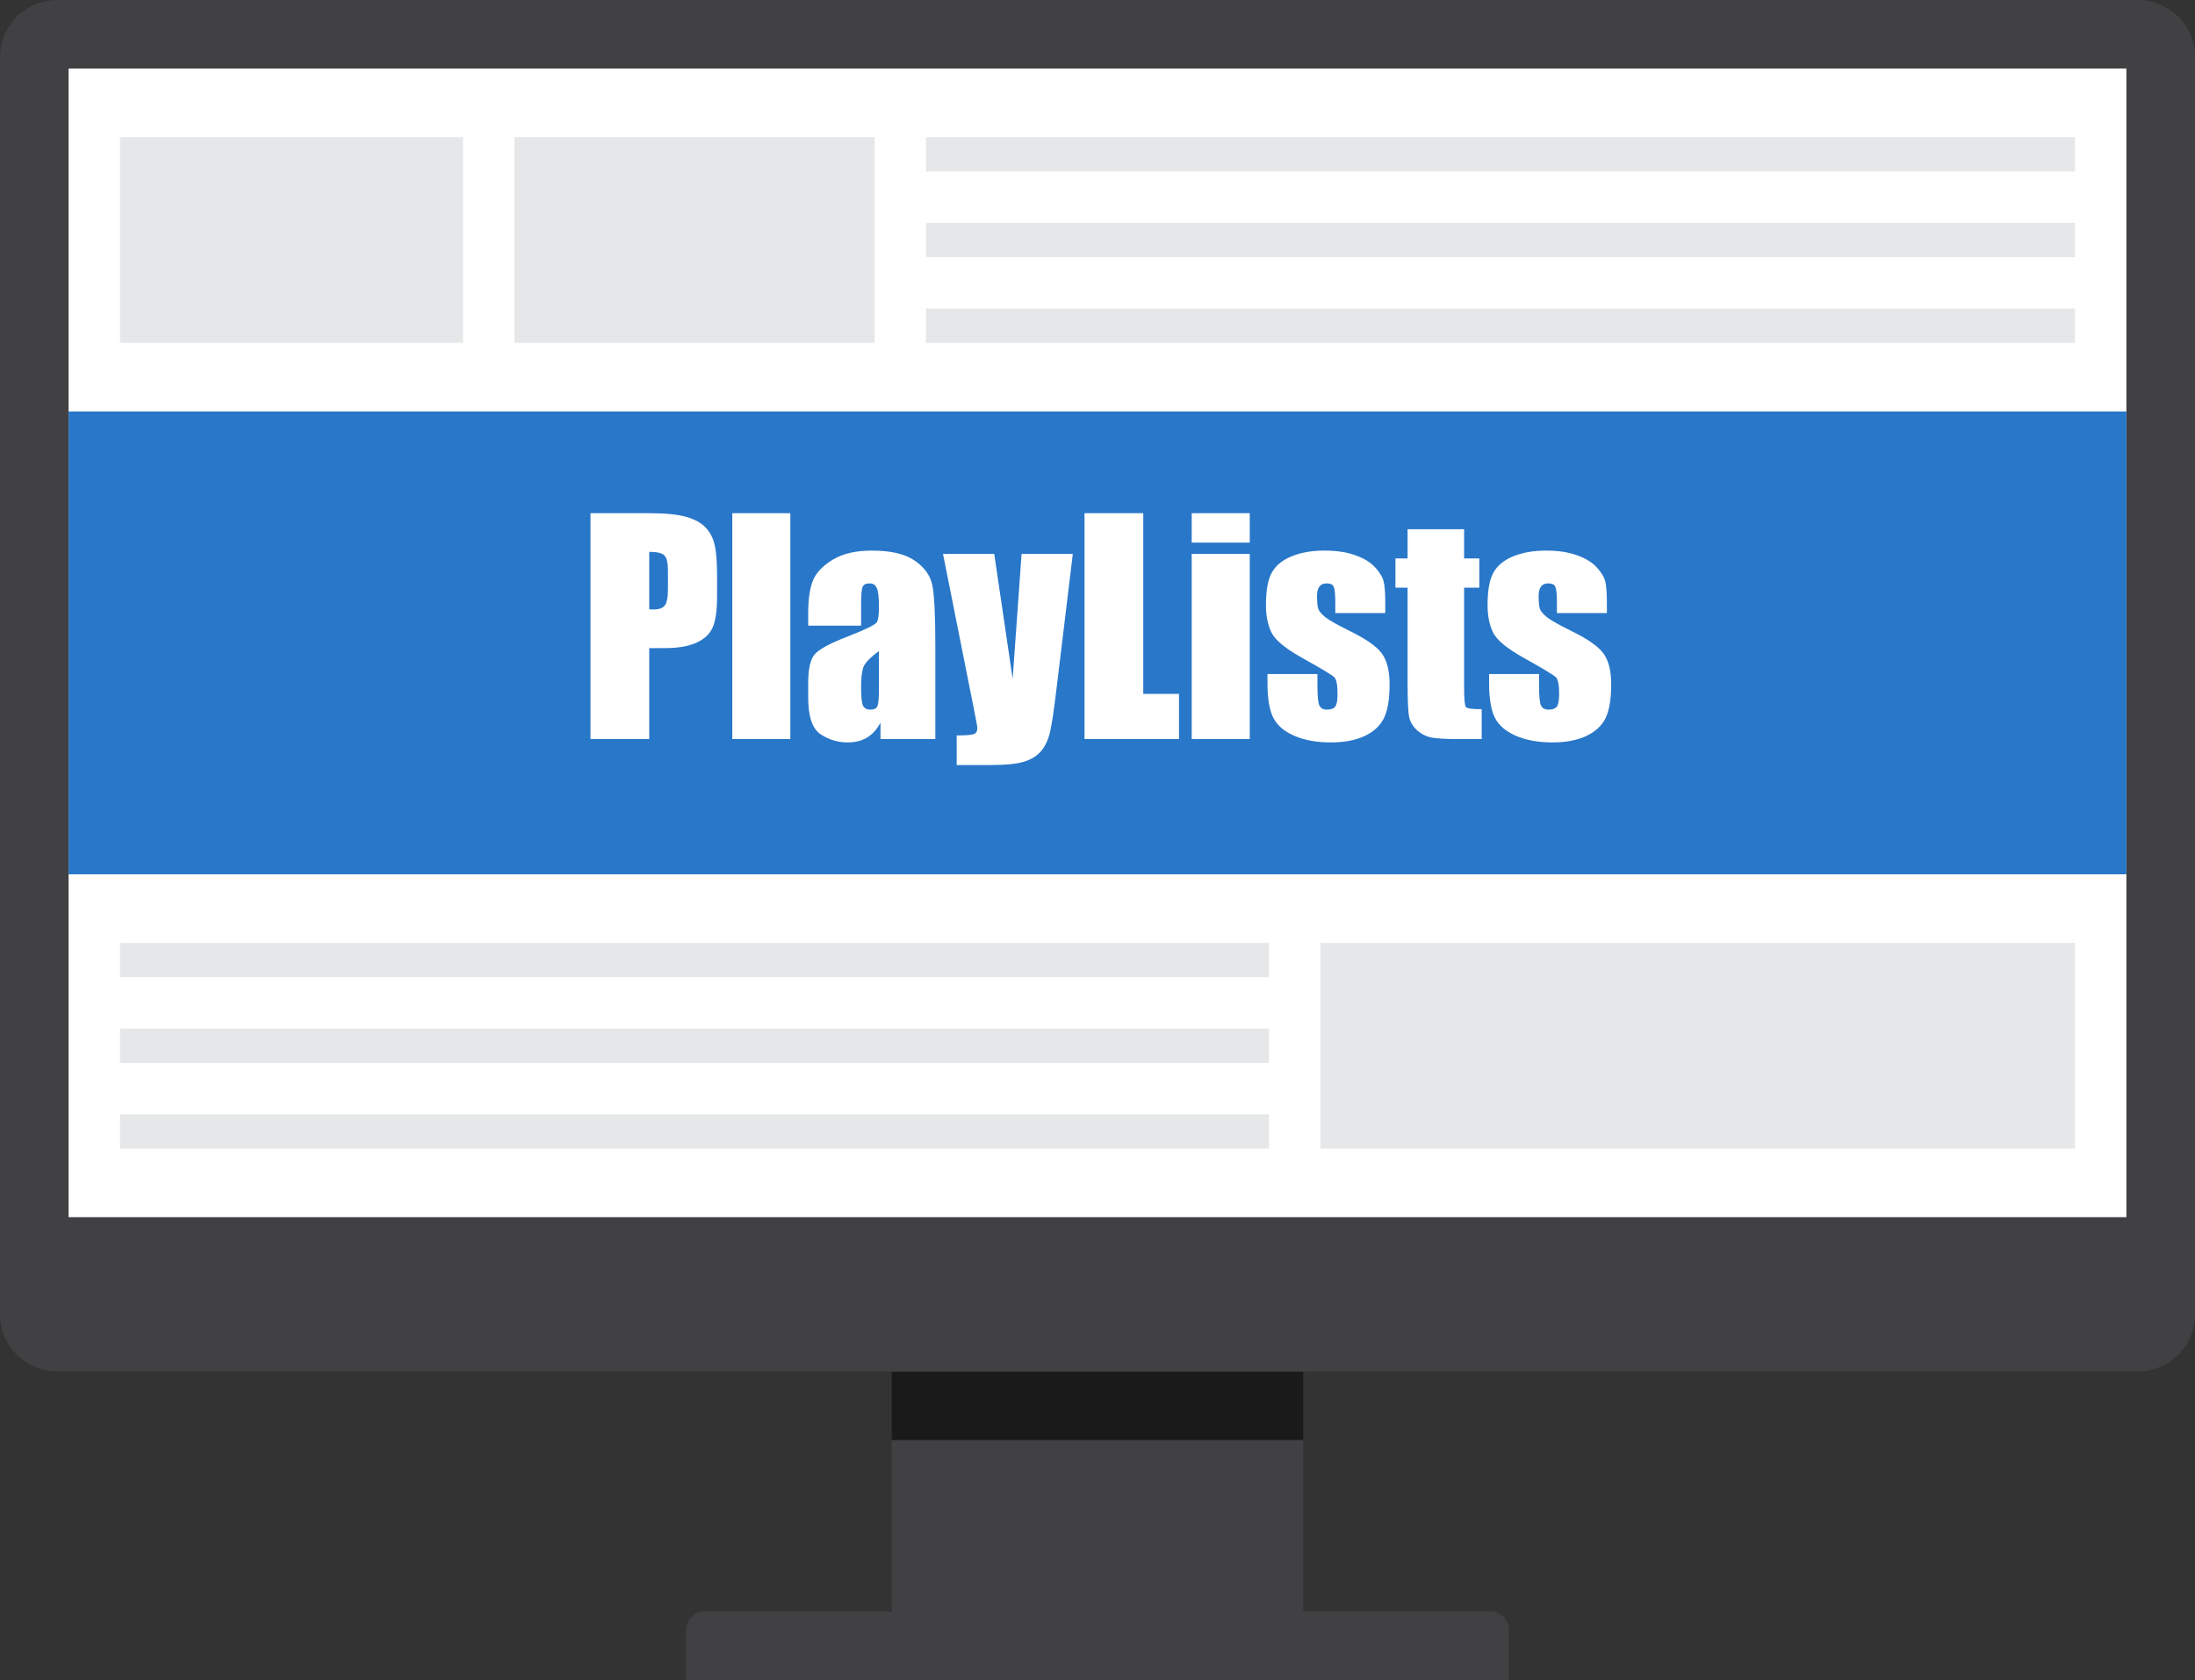<svg width="1152" height="882" viewBox="0 0 1152 882" fill="none" xmlns="http://www.w3.org/2000/svg">
<rect x="0" y="0" width="1152" height="882" fill="#333333" stroke="none"/>
<path d="M684 717.27H468V864H684V717.27Z" fill="#414042"/>
<path d="M369.8 846H782.2C784.799 846 787.292 847.033 789.13 848.87C790.967 850.708 792 853.201 792 855.8V882H360V855.8C360 853.201 361.033 850.708 362.87 848.87C364.708 847.033 367.201 846 369.8 846V846Z" fill="#414042"/>
<path opacity="0.6" d="M684 720H468V756H684V720Z" fill="black"/>
<path d="M0 576H1152V690C1152 697.956 1148.84 705.587 1143.21 711.213C1137.59 716.839 1129.96 720 1122 720H30C22.044 720 14.413 716.839 8.787 711.213C3.161 705.587 0 697.956 0 690L0 576Z" fill="#414042"/>
<path d="M30 0H1122C1129.96 0 1137.59 3.161 1143.21 8.787C1148.84 14.413 1152 22.044 1152 30V648H0V30C0 22.044 3.161 14.413 8.787 8.787C14.413 3.161 22.044 0 30 0V0Z" fill="#414042"/>
<path d="M1116 36H36V639H1116V36Z" fill="white"/>
<path d="M1116 216H36V459H1116V216Z" fill="#2977C9"/>
<path d="M309.911 269.421H340.966C349.364 269.421 355.81 270.08 360.302 271.398C364.843 272.717 368.236 274.621 370.482 277.111C372.777 279.602 374.315 282.629 375.097 286.193C375.927 289.709 376.342 295.178 376.342 302.6V312.927C376.342 320.495 375.561 326.013 373.998 329.479C372.436 332.946 369.555 335.607 365.355 337.463C361.205 339.318 355.761 340.246 349.022 340.246H340.746V388H309.911V269.421ZM340.746 289.709V319.885C341.625 319.934 342.382 319.958 343.017 319.958C345.849 319.958 347.802 319.274 348.876 317.907C349.999 316.491 350.561 313.586 350.561 309.191V299.45C350.561 295.397 349.926 292.761 348.656 291.54C347.387 290.319 344.75 289.709 340.746 289.709ZM414.794 269.421V388H384.325V269.421H414.794ZM451.928 328.454H424.169V321.936C424.169 314.416 425.023 308.63 426.732 304.577C428.49 300.476 431.981 296.862 437.206 293.737C442.431 290.612 449.218 289.05 457.567 289.05C467.577 289.05 475.121 290.832 480.199 294.396C485.277 297.912 488.329 302.258 489.354 307.434C490.38 312.561 490.893 323.156 490.893 339.221V388H462.108V379.357C460.302 382.824 457.958 385.437 455.077 387.194C452.245 388.903 448.852 389.758 444.896 389.758C439.721 389.758 434.96 388.317 430.614 385.437C426.317 382.507 424.169 376.135 424.169 366.32V358.337C424.169 351.062 425.316 346.105 427.611 343.469C429.906 340.832 435.595 337.756 444.677 334.24C454.394 330.432 459.594 327.868 460.277 326.55C460.961 325.231 461.303 322.546 461.303 318.493C461.303 313.415 460.912 310.119 460.131 308.605C459.398 307.043 458.153 306.262 456.396 306.262C454.394 306.262 453.148 306.921 452.66 308.239C452.172 309.509 451.928 312.854 451.928 318.273V328.454ZM461.303 341.784C456.566 345.251 453.808 348.156 453.026 350.5C452.294 352.844 451.928 356.213 451.928 360.607C451.928 365.637 452.245 368.884 452.88 370.349C453.563 371.813 454.882 372.546 456.835 372.546C458.69 372.546 459.887 371.984 460.424 370.861C461.01 369.689 461.303 366.662 461.303 361.779V341.784ZM563.036 290.808L554.54 361.12C553.222 372.253 552.099 379.846 551.171 383.898C550.292 387.951 548.803 391.296 546.703 393.933C544.604 396.569 541.674 398.498 537.914 399.719C534.203 400.988 528.246 401.623 520.043 401.623H502.099V386.096C506.688 386.096 509.643 385.876 510.961 385.437C512.279 384.948 512.938 383.898 512.938 382.287C512.938 381.506 512.328 378.112 511.107 372.106L494.921 290.808H521.801L531.469 356.359L536.156 290.808H563.036ZM600.023 269.421V364.27H618.773V388H569.188V269.421H600.023ZM655.907 269.421V284.875H625.438V269.421H655.907ZM655.907 290.808V388H625.438V290.808H655.907ZM727.025 321.862H700.805V316.589C700.805 312.097 700.536 309.265 699.999 308.093C699.511 306.872 698.241 306.262 696.19 306.262C694.53 306.262 693.285 306.823 692.455 307.946C691.625 309.021 691.21 310.656 691.21 312.854C691.21 315.832 691.405 318.029 691.796 319.445C692.235 320.812 693.48 322.326 695.531 323.986C697.631 325.646 701.903 328.063 708.349 331.237C716.942 335.437 722.582 339.392 725.268 343.103C727.953 346.813 729.296 352.209 729.296 359.289C729.296 367.199 728.271 373.181 726.22 377.233C724.169 381.237 720.727 384.338 715.893 386.535C711.107 388.684 705.321 389.758 698.534 389.758C691.015 389.758 684.569 388.586 679.198 386.242C673.876 383.898 670.214 380.725 668.212 376.721C666.21 372.717 665.209 366.662 665.209 358.557V353.869H691.43V360.021C691.43 365.246 691.747 368.64 692.382 370.202C693.065 371.765 694.384 372.546 696.337 372.546C698.437 372.546 699.901 372.033 700.731 371.008C701.562 369.934 701.977 367.712 701.977 364.343C701.977 359.704 701.439 356.799 700.365 355.627C699.242 354.455 693.505 350.988 683.153 345.227C674.462 340.344 669.164 335.925 667.26 331.97C665.355 327.966 664.403 323.229 664.403 317.761C664.403 309.997 665.429 304.284 667.479 300.622C669.53 296.911 672.997 294.055 677.88 292.053C682.812 290.051 688.524 289.05 695.019 289.05C701.464 289.05 706.933 289.88 711.425 291.54C715.966 293.151 719.433 295.3 721.825 297.985C724.267 300.671 725.731 303.161 726.22 305.456C726.757 307.751 727.025 311.34 727.025 316.223V321.862ZM768.407 277.844V293.151H776.391V308.532H768.407V360.534C768.407 366.931 768.725 370.495 769.359 371.228C770.043 371.96 772.802 372.326 777.636 372.326V388H765.697C758.959 388 754.149 387.731 751.269 387.194C748.388 386.608 745.849 385.314 743.651 383.312C741.454 381.262 740.087 378.942 739.55 376.354C739.013 373.718 738.744 367.565 738.744 357.897V308.532H732.372V293.151H738.744V277.844H768.407ZM843.334 321.862H817.113V316.589C817.113 312.097 816.845 309.265 816.308 308.093C815.819 306.872 814.55 306.262 812.499 306.262C810.839 306.262 809.594 306.823 808.764 307.946C807.934 309.021 807.519 310.656 807.519 312.854C807.519 315.832 807.714 318.029 808.104 319.445C808.544 320.812 809.789 322.326 811.84 323.986C813.939 325.646 818.212 328.063 824.657 331.237C833.251 335.437 838.891 339.392 841.576 343.103C844.262 346.813 845.604 352.209 845.604 359.289C845.604 367.199 844.579 373.181 842.528 377.233C840.478 381.237 837.035 384.338 832.201 386.535C827.416 388.684 821.63 389.758 814.843 389.758C807.323 389.758 800.878 388.586 795.507 386.242C790.185 383.898 786.522 380.725 784.521 376.721C782.519 372.717 781.518 366.662 781.518 358.557V353.869H807.738V360.021C807.738 365.246 808.056 368.64 808.69 370.202C809.374 371.765 810.692 372.546 812.646 372.546C814.745 372.546 816.21 372.033 817.04 371.008C817.87 369.934 818.285 367.712 818.285 364.343C818.285 359.704 817.748 356.799 816.674 355.627C815.551 354.455 809.813 350.988 799.462 345.227C790.771 340.344 785.473 335.925 783.568 331.97C781.664 327.966 780.712 323.229 780.712 317.761C780.712 309.997 781.737 304.284 783.788 300.622C785.839 296.911 789.306 294.055 794.188 292.053C799.12 290.051 804.833 289.05 811.327 289.05C817.772 289.05 823.241 289.88 827.733 291.54C832.274 293.151 835.741 295.3 838.134 297.985C840.575 300.671 842.04 303.161 842.528 305.456C843.065 307.751 843.334 311.34 843.334 316.223V321.862Z" fill="white"/>
<path d="M666 495H63V513H666V495Z" fill="#E6E7E8"/>
<path d="M666 540H63V558H666V540Z" fill="#E6E7E8"/>
<path d="M666 585H63V603H666V585Z" fill="#E6E7E8"/>
<path d="M1089 495H693V603H1089V495Z" fill="#E6E7E8"/>
<path d="M243 72H63V180H243V72Z" fill="#E6E7E8"/>
<path d="M459 72H270V180H459V72Z" fill="#E6E7E8"/>
<path d="M1089 72H486V90H1089V72Z" fill="#E6E7E8"/>
<path d="M1089 117H486V135H1089V117Z" fill="#E6E7E8"/>
<path d="M1089 162H486V180H1089V162Z" fill="#E6E7E8"/>
</svg>

